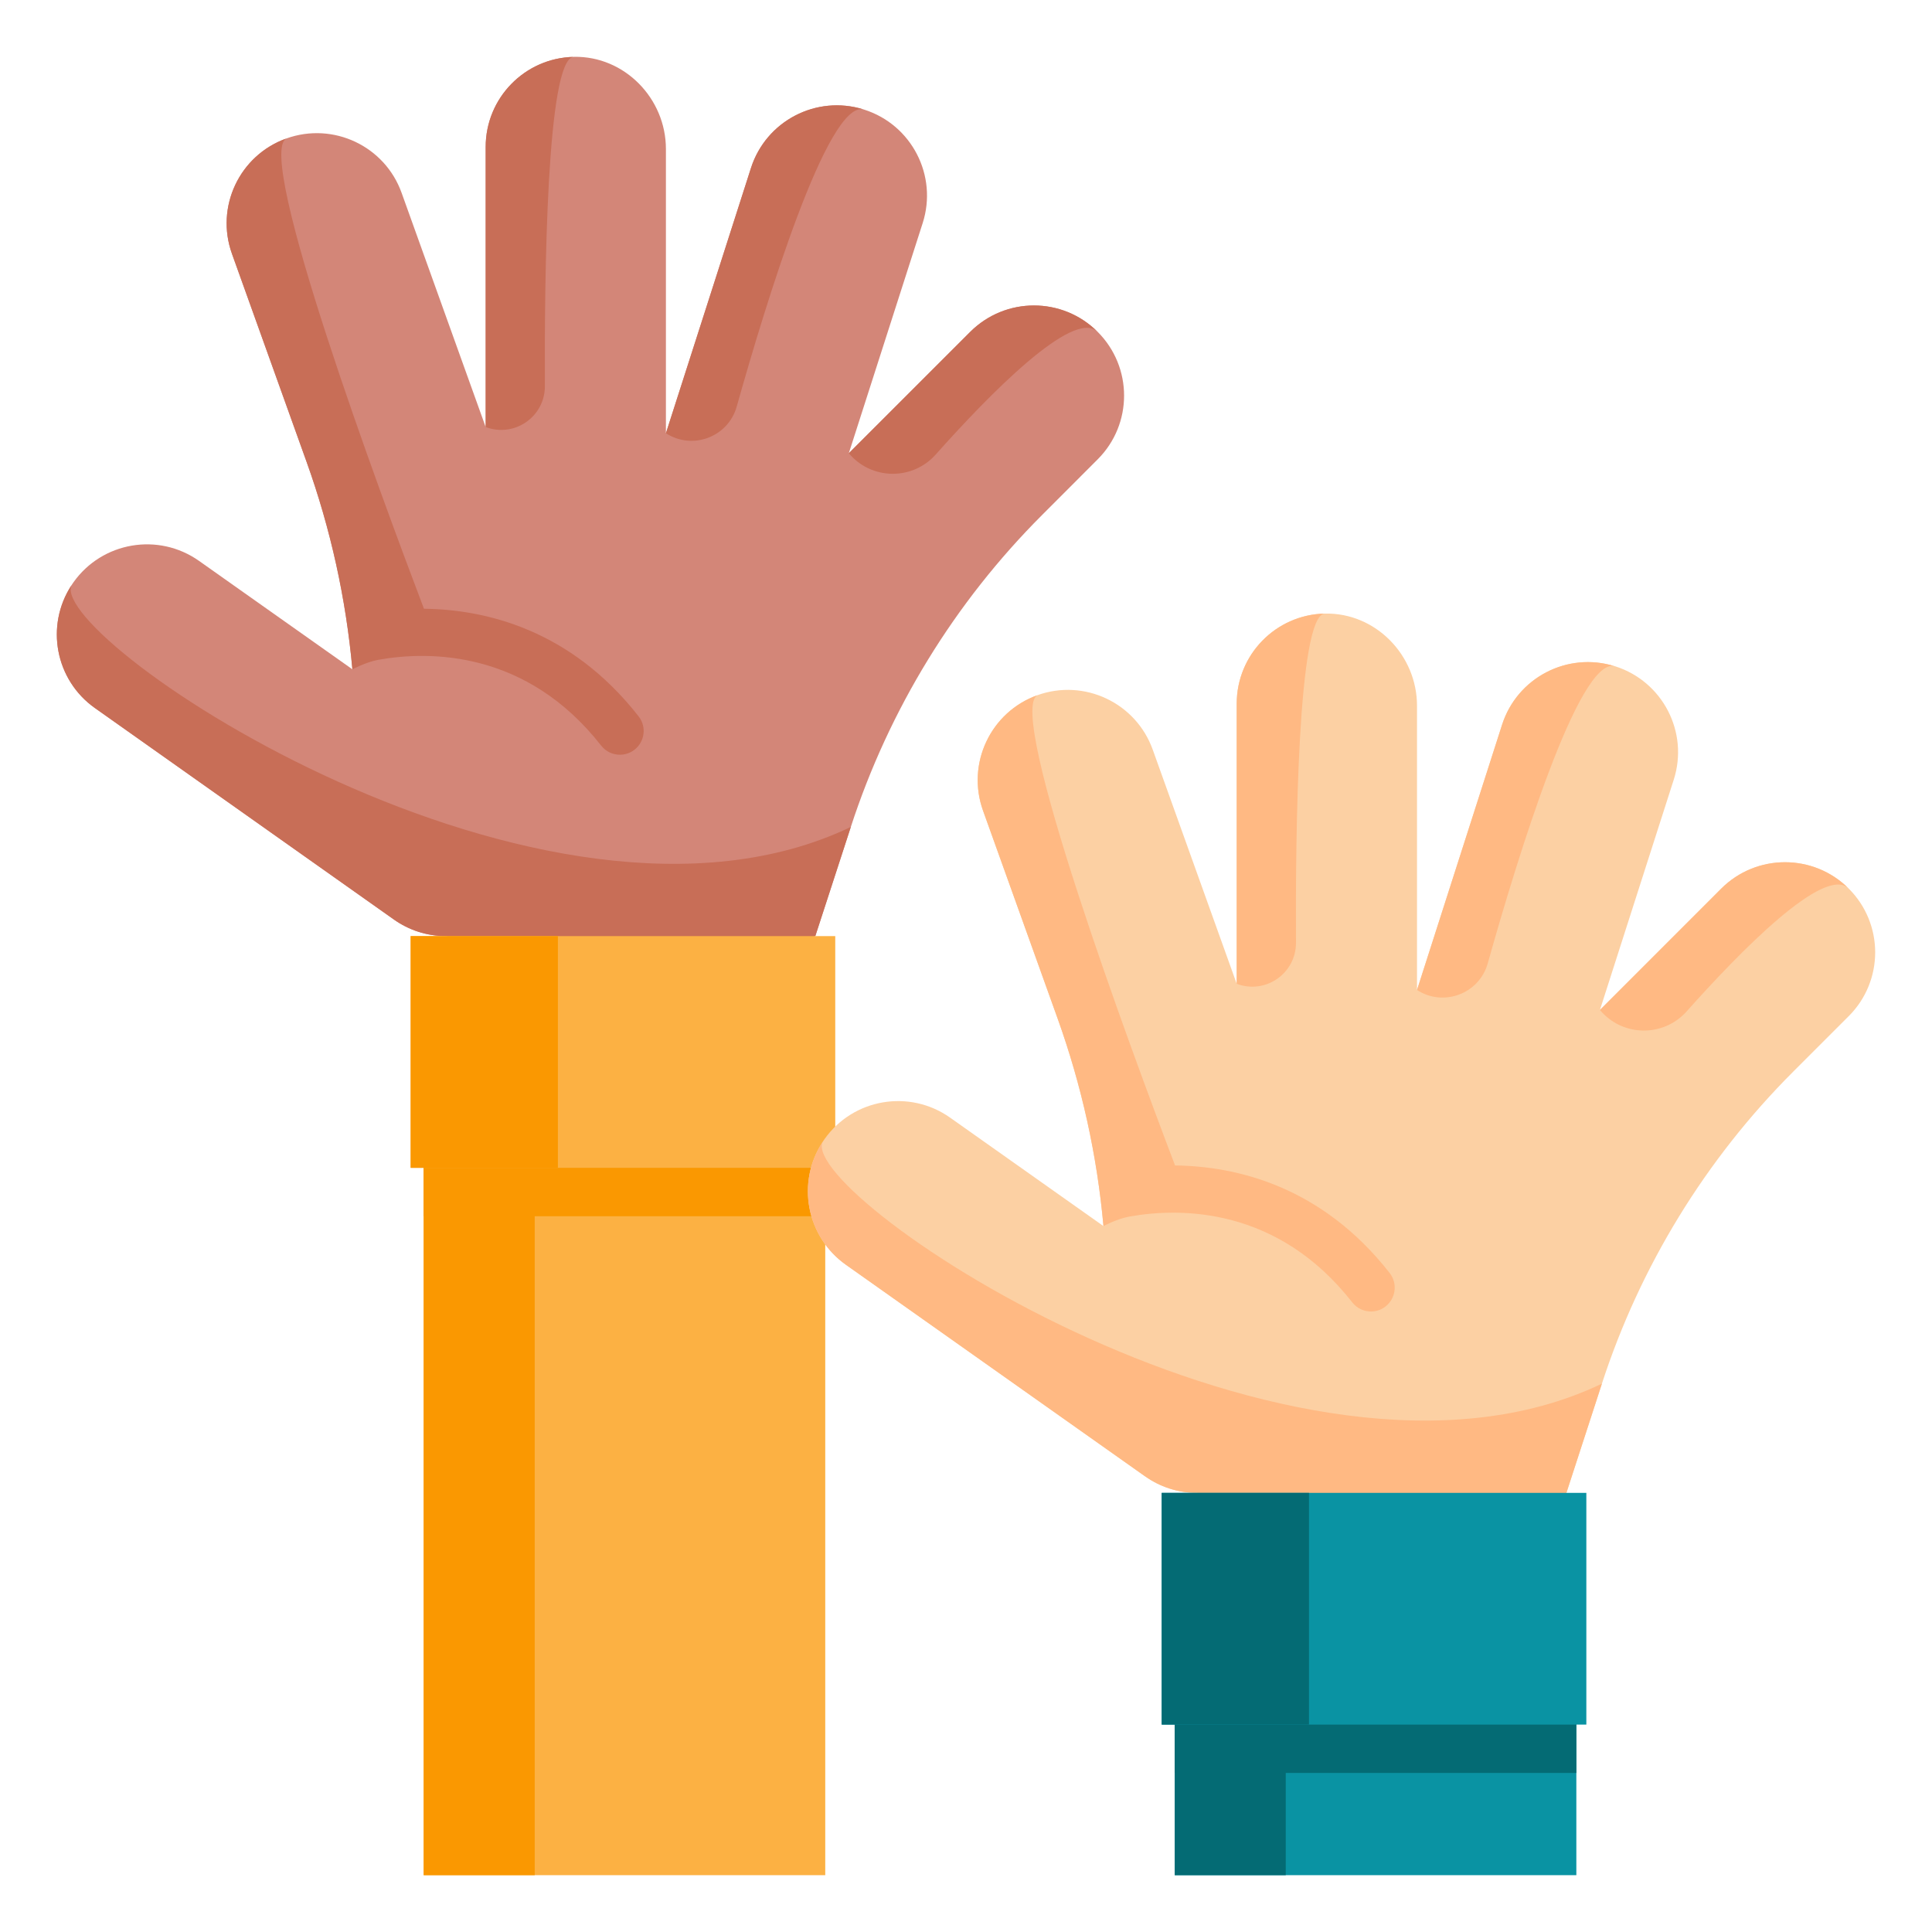 <?xml version="1.0" encoding="UTF-8"?>
<svg width="34px" height="34px" viewBox="0 0 34 34" version="1.1" xmlns="http://www.w3.org/2000/svg" xmlns:xlink="http://www.w3.org/1999/xlink">
    <!-- Generator: Sketch 53.2 (72643) - https://sketchapp.com -->
    <title>Volunteer</title>
    <desc>Created with Sketch.</desc>
    <g id="Volunteer" stroke="none" stroke-width="1" fill="none" fill-rule="evenodd">
        <g id="volunteer" transform="translate(1, 1)" fill-rule="nonzero">
            <polygon id="Path" fill="#FCB143" points="6.456 18.293 13.523 18.293 13.523 32 6.456 32"></polygon>
            <polygon id="Path" fill="#FA9801" points="6.456 18.293 13.523 18.293 13.523 20.404 6.456 20.404"></polygon>
            <polygon id="Path" fill="#FA9801" points="6.456 18.293 8.41 18.293 8.41 32 6.456 32"></polygon>
            <path d="M18.317,7.084 L17.339,8.063 C15.8,9.602 14.647,11.483 13.973,13.553 L13.348,15.474 L6.849,15.474 C6.508,15.474 6.192,15.366 5.933,15.183 L5.933,15.183 L0.671,11.461 C-0.028,10.967 -0.206,10.012 0.257,9.301 C0.268,9.284 0.28,9.267 0.291,9.25 C0.797,8.535 1.787,8.365 2.503,8.871 L5.202,10.779 C5.089,9.536 4.819,8.309 4.396,7.13 L3.082,3.466 C2.786,2.641 3.214,1.733 4.039,1.437 C4.864,1.141 5.773,1.57 6.068,2.395 L7.547,6.515 L7.547,1.586 C7.547,0.724 8.235,0.022 9.092,0.001 C9.095,0 9.099,0 9.102,0 C9.991,-0.016 10.719,0.733 10.719,1.622 L10.719,6.624 L12.216,1.956 C12.482,1.127 13.366,0.668 14.195,0.925 C14.201,0.927 14.206,0.928 14.211,0.93 C15.045,1.197 15.505,2.091 15.238,2.925 L13.938,6.976 L16.074,4.84 C16.694,4.221 17.698,4.221 18.317,4.84 C18.937,5.46 18.937,6.465 18.317,7.084 Z" id="Path" fill="#D38678"></path>
            <g id="Group" fill="#C86E57">
                <path d="M18.317,4.841 C17.895,4.418 16.396,5.956 15.466,7 C15.056,7.46 14.333,7.449 13.938,6.976 L16.074,4.841 C16.694,4.221 17.698,4.221 18.317,4.841 L18.317,4.841 Z" id="Path"></path>
                <path d="M14.195,0.925 C13.566,0.772 12.484,4.309 11.965,6.155 C11.814,6.691 11.187,6.927 10.719,6.624 L12.216,1.956 C12.482,1.127 13.366,0.668 14.195,0.925 Z" id="Path"></path>
                <path d="M7.547,6.515 L7.547,1.586 C7.547,0.724 8.235,0.022 9.092,0.001 C8.621,0.056 8.58,3.848 8.589,5.793 C8.592,6.333 8.052,6.707 7.547,6.515 L7.547,6.515 Z" id="Path"></path>
                <path d="M13.973,13.553 L13.348,15.474 L10.612,16.361 L6.849,15.474 C6.508,15.474 6.192,15.366 5.933,15.183 L5.933,15.183 L0.671,11.461 C-0.028,10.967 -0.206,10.012 0.257,9.301 C-0.143,10.262 8.585,16.132 13.973,13.553 Z" id="Path"></path>
            </g>
            <polygon id="Path" fill="#FCB143" points="6.227 15.474 13.699 15.474 13.699 19.552 6.227 19.552"></polygon>
            <polygon id="Path" fill="#FA9801" points="6.227 15.474 8.818 15.474 8.818 19.552 6.227 19.552"></polygon>
            <path d="M10.238,11.606 C9.033,10.066 7.524,9.725 6.461,9.713 C5.686,7.673 3.484,1.73 4.039,1.437 C3.214,1.733 2.786,2.641 3.082,3.466 L4.396,7.13 C4.819,8.309 5.089,9.536 5.201,10.779 C5.201,10.779 5.441,10.651 5.66,10.611 C6.559,10.451 8.265,10.443 9.579,12.121 C9.662,12.227 9.785,12.282 9.909,12.282 C9.999,12.282 10.09,12.253 10.167,12.193 C10.349,12.051 10.381,11.788 10.238,11.606 L10.238,11.606 Z" id="Path" fill="#C86E57"></path>
            <polygon id="Path" fill="#0A93A3" points="19.674 28.091 26.741 28.091 26.741 32 19.674 32"></polygon>
            <polygon id="Path" fill="#046B74" points="19.674 28.091 26.741 28.091 26.741 30.201 19.674 30.201"></polygon>
            <polygon id="Path" fill="#046B74" points="19.674 28.091 21.627 28.091 21.627 32 19.674 32"></polygon>
            <path d="M31.535,16.882 L30.557,17.86 C29.018,19.399 27.864,21.281 27.191,23.35 L26.566,25.272 L20.067,25.272 C19.725,25.272 19.41,25.164 19.151,24.98 L19.15,24.98 L13.888,21.259 C13.189,20.765 13.011,19.81 13.475,19.099 C13.486,19.082 13.497,19.065 13.509,19.048 C14.015,18.332 15.005,18.163 15.721,18.669 L18.419,20.577 C18.307,19.333 18.036,18.107 17.614,16.927 L16.299,13.264 C16.004,12.439 16.432,11.53 17.257,11.234 C18.082,10.939 18.99,11.367 19.286,12.192 L20.764,16.313 L20.764,11.384 C20.764,10.521 21.452,9.819 22.309,9.798 C22.313,9.798 22.316,9.798 22.32,9.798 C23.209,9.781 23.937,10.53 23.937,11.42 L23.937,16.422 L25.434,11.754 C25.7,10.925 26.583,10.466 27.413,10.723 C27.418,10.724 27.423,10.726 27.429,10.727 C28.263,10.995 28.723,11.888 28.455,12.722 L27.156,16.774 L29.291,14.638 C29.911,14.019 30.916,14.019 31.535,14.638 C32.155,15.258 32.155,16.262 31.535,16.882 L31.535,16.882 Z" id="Path" fill="#FCD0A3"></path>
            <path d="M31.535,14.638 C31.113,14.216 29.613,15.754 28.683,16.798 C28.273,17.258 27.551,17.247 27.156,16.774 L29.291,14.638 C29.911,14.019 30.916,14.019 31.535,14.638 Z" id="Path" fill="#FFB983"></path>
            <path d="M27.413,10.723 C26.783,10.57 25.701,14.106 25.182,15.953 C25.032,16.489 24.404,16.725 23.937,16.422 L25.434,11.754 C25.7,10.925 26.583,10.466 27.413,10.723 Z" id="Path" fill="#FFB983"></path>
            <path d="M20.764,16.313 L20.764,11.384 C20.764,10.521 21.452,9.819 22.309,9.798 C21.839,9.853 21.797,13.646 21.807,15.59 C21.809,16.131 21.269,16.505 20.764,16.313 Z" id="Path" fill="#FFB983"></path>
            <path d="M27.191,23.35 L26.566,25.272 L23.303,26.724 L20.067,25.272 C19.725,25.272 19.41,25.164 19.151,24.98 L19.15,24.98 L13.888,21.259 C13.189,20.765 13.011,19.81 13.475,19.099 C13.074,20.06 21.802,25.93 27.191,23.35 L27.191,23.35 Z" id="Path" fill="#FFB983"></path>
            <polygon id="Path" fill="#0A93A3" points="19.444 25.272 26.917 25.272 26.917 29.35 19.444 29.35"></polygon>
            <polygon id="Path" fill="#046B74" points="19.444 25.272 22.036 25.272 22.036 29.35 19.444 29.35"></polygon>
            <path d="M23.456,21.403 C22.251,19.863 20.742,19.523 19.679,19.51 C18.903,17.471 16.701,11.527 17.257,11.234 C16.432,11.53 16.004,12.439 16.299,13.264 L17.613,16.927 C18.036,18.107 18.307,19.333 18.419,20.577 C18.419,20.577 18.658,20.448 18.878,20.409 C19.777,20.249 21.483,20.24 22.797,21.919 C22.879,22.025 23.002,22.08 23.127,22.08 C23.217,22.08 23.308,22.051 23.384,21.991 C23.566,21.848 23.598,21.585 23.456,21.403 L23.456,21.403 Z" id="Path" fill="#FFB983"></path>
        </g>
    </g>
</svg>